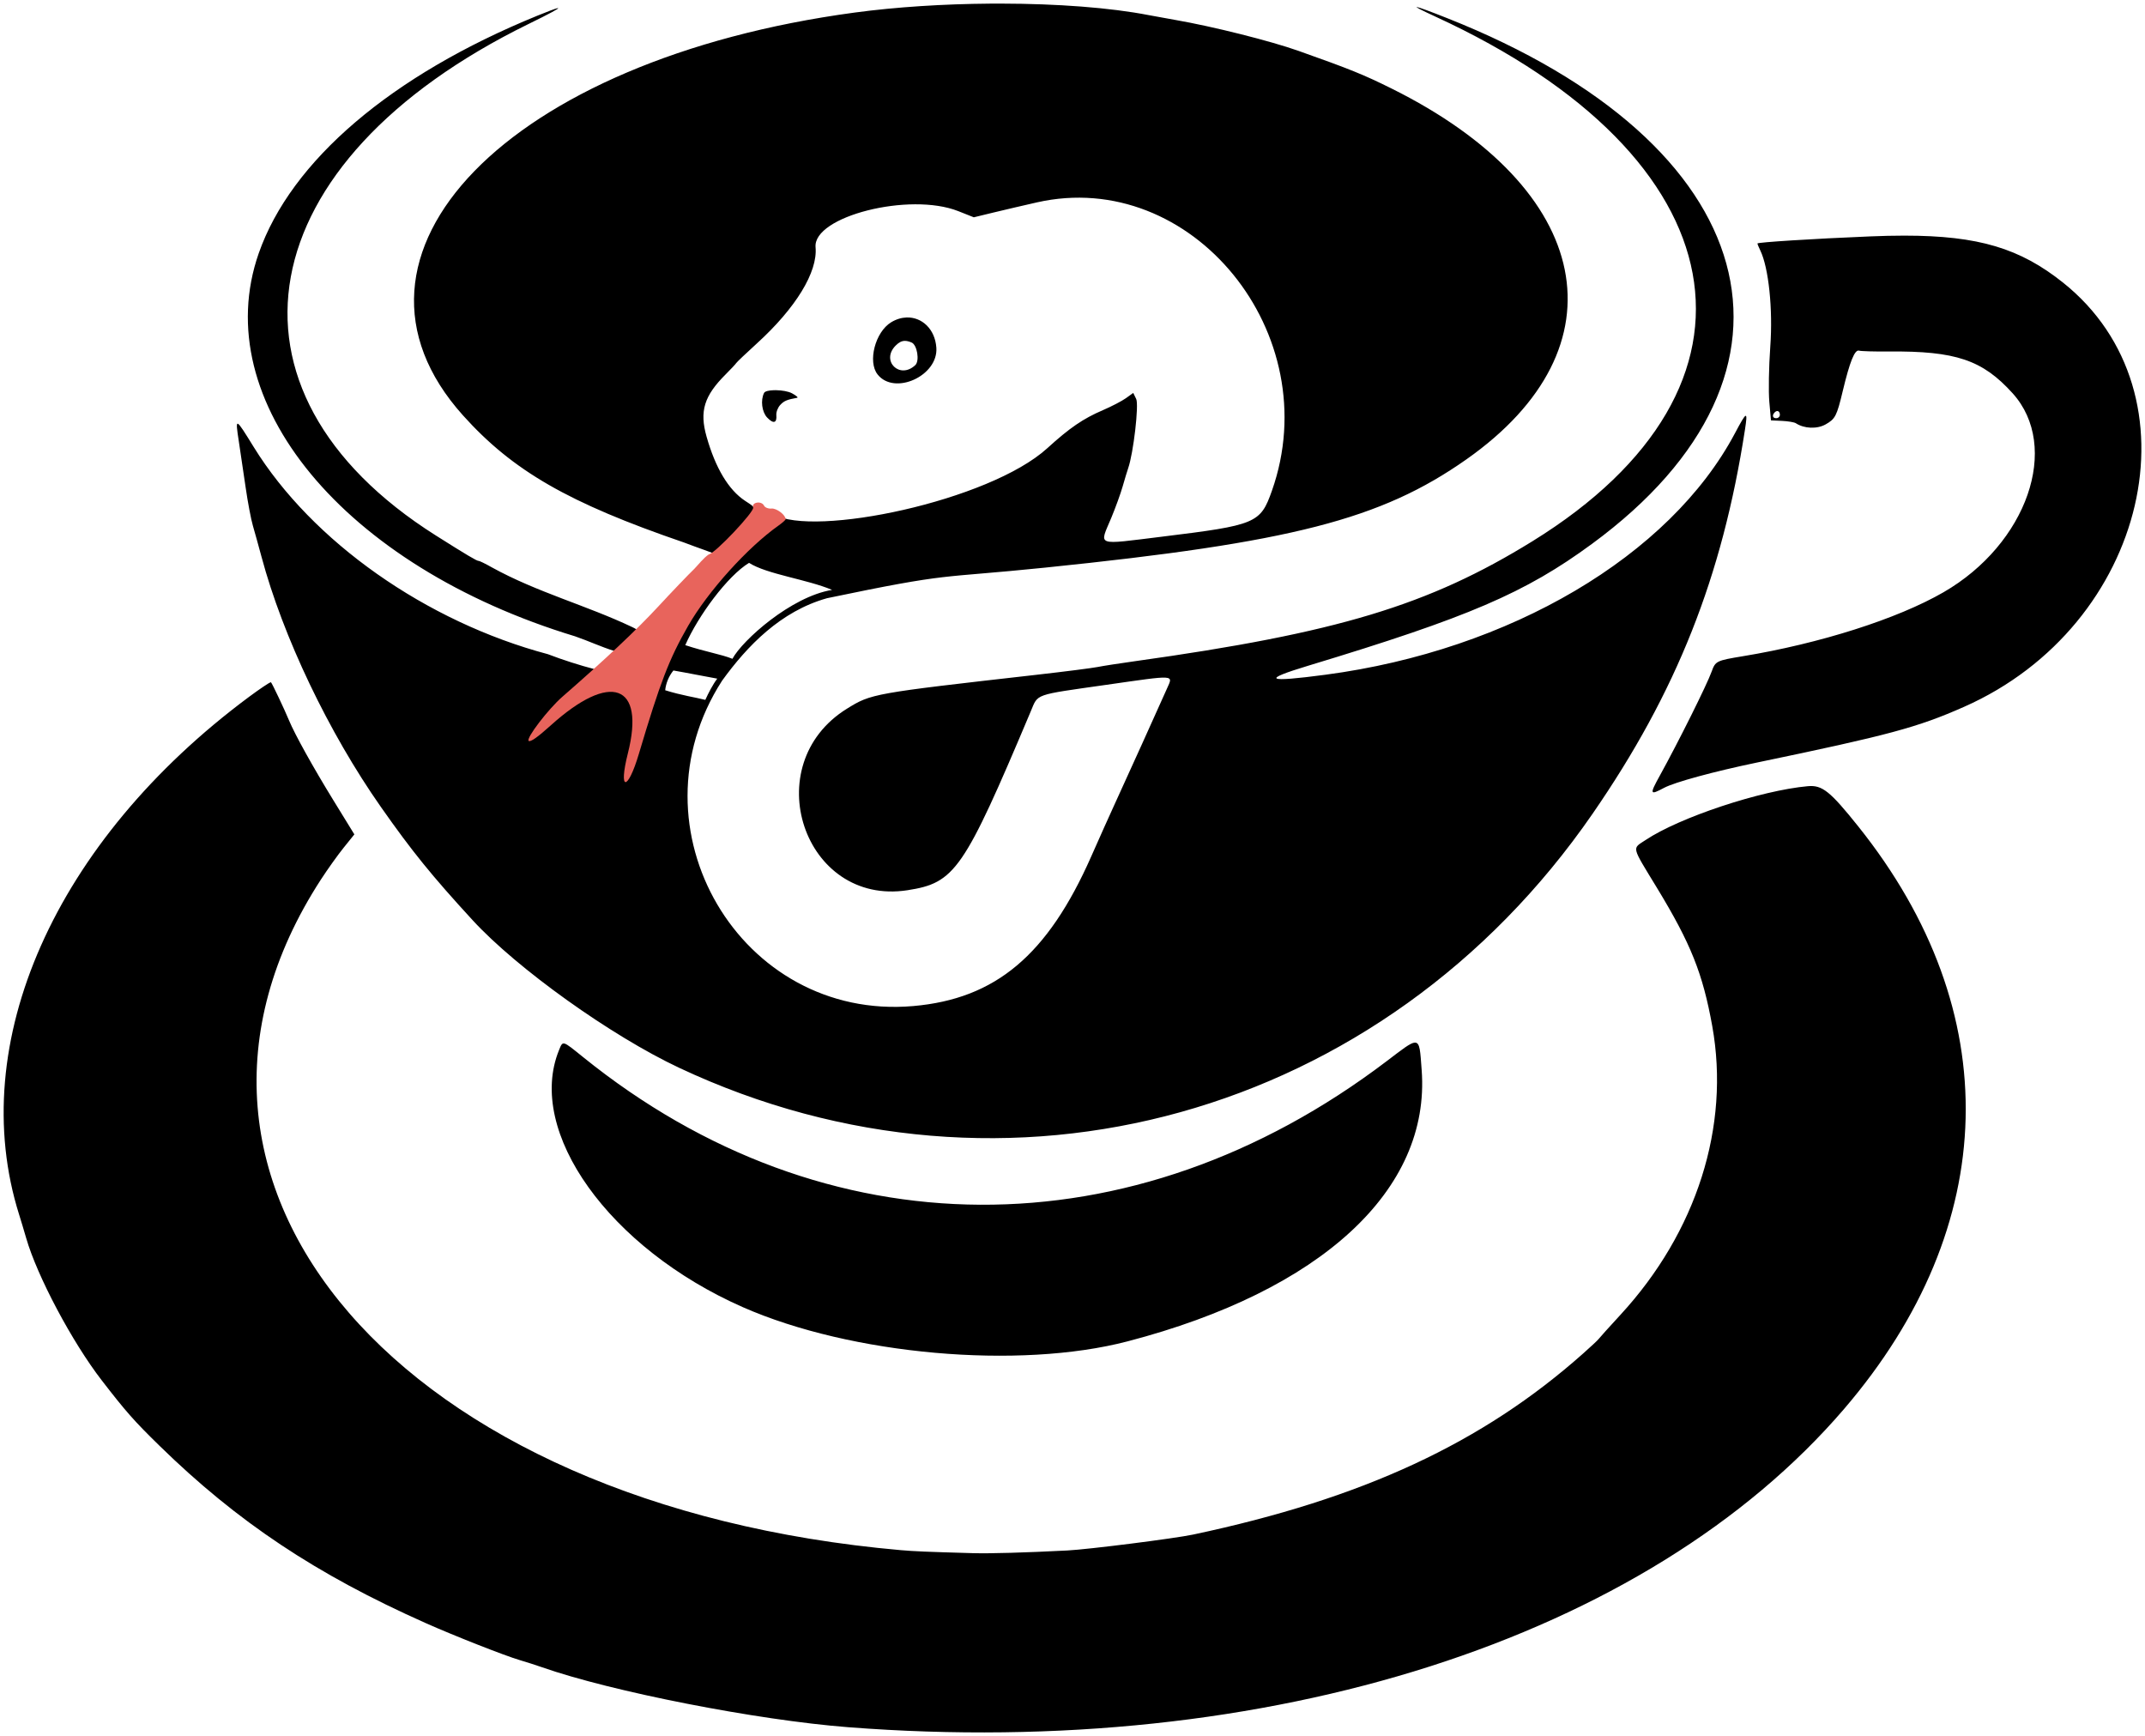 <?xml version="1.0" encoding="UTF-8" standalone="no"?>
<svg xmlns:inkscape="http://www.inkscape.org/namespaces/inkscape" xmlns:sodipodi="http://sodipodi.sourceforge.net/DTD/sodipodi-0.dtd" xmlns="http://www.w3.org/2000/svg" xmlns:svg="http://www.w3.org/2000/svg" id="svg" version="1.1" width="152" height="123" viewBox="0 0 152 123" sodipodi:docname="giteafpy.svg" inkscape:version="1.2.1 (9c6d41e410, 2022-07-14)">
  <defs id="defs15"/>
  
  <g id="svgg" transform="rotate(-5.138,-1084.996,1381.298)">
    <g id="g316" inkscape:label="g316">
      <path id="path0" style="display:inline;fill:#000000" inkscape:label="path0" d="M 189.997 109.326 C 189.735 109.302 189.474 109.279 189.211 109.257 C 185.937 108.987 182.567 108.895 179.583 109.027 C 154.8 110.124 140.186 122.679 149.385 134.97 C 152.554 139.204 156.28 141.816 164.168 145.337 C 165.104 145.798 166.209 146.271 166.363 146.399 C 166.612 146.607 166.602 146.355 168.095 145.145 C 169.982 143.616 169.561 143.433 168.745 142.782 C 167.655 141.912 166.869 140.288 166.44 138.015 C 166.092 136.171 166.522 135.123 168.188 133.735 C 168.589 133.401 168.954 133.074 169 133.009 C 169.046 132.944 169.759 132.38 170.584 131.754 C 173.56 129.497 175.334 127.102 175.334 125.341 C 175.334 123.143 182.323 122.029 185.637 123.698 L 186.693 124.231 L 188.138 124.015 C 188.933 123.897 190.326 123.702 191.233 123.58 C 202.39 122.086 210.909 134.7 205.992 145.431 C 204.977 147.646 204.66 147.746 197.957 147.962 C 193.139 148.117 193.458 148.268 194.49 146.309 C 194.851 145.623 195.304 144.654 195.495 144.156 C 195.686 143.658 195.912 143.101 195.995 142.918 C 196.461 141.893 197.164 138.512 197.002 138.084 L 196.831 137.636 L 196.28 137.961 C 195.977 138.139 195.208 138.454 194.573 138.662 C 193.129 139.133 192.117 139.701 190.416 140.991 C 185.973 144.359 173.34 145.818 170.671 143.918 C 169.539 144.915 160.382 154.937 157.021 153.696 C 156.112 153.376 154.866 152.853 153.863 152.359 C 145.467 149.297 137.934 142.912 134.415 135.875 C 133.295 133.634 133.289 133.631 133.397 135.375 C 133.443 136.131 133.529 137.612 133.586 138.667 C 133.642 139.721 133.763 140.958 133.854 141.417 C 133.944 141.875 134.13 142.886 134.266 143.666 C 135.269 149.44 137.889 156.493 141.107 162.083 C 143.016 165.401 144.262 167.256 146.859 170.649 C 149.693 174.35 155.91 179.696 160.5 182.378 C 182.644 195.32 209.884 190.319 226.578 170.249 C 233.28 162.193 237.232 154.361 239.773 144.105 C 240.102 142.775 240.022 142.797 239.047 144.293 C 233.673 152.542 221.782 158.187 208.613 158.742 C 204.365 158.921 204.022 158.706 207.442 157.998 C 219.094 155.587 223.22 154.239 228.25 151.199 C 245.895 140.536 242.916 124.046 221.384 113.191 C 218.929 111.953 218.585 111.873 220.539 112.994 C 241.222 124.853 242.762 141.285 224.065 150.635 C 216.332 154.502 209.714 155.867 195.251 156.578 C 194.151 156.632 192.949 156.709 192.582 156.75 C 192.216 156.791 190.229 156.866 188.167 156.914 C 176.526 157.185 176.434 157.192 174.621 158.102 C 167.881 161.485 170.317 171.773 177.745 171.296 C 181.147 171.078 181.837 170.249 187.575 159.461 C 188.224 158.241 187.85 158.336 193.068 158.064 C 198.119 157.8 197.86 157.761 197.338 158.709 C 196.844 159.607 193.66 165.235 192.838 166.666 C 192.495 167.261 191.632 168.8 190.922 170.083 C 187.224 176.764 183.272 179.521 177.417 179.507 C 165.122 179.477 158.341 165.134 165.987 155.333 C 167.989 153.032 170.56 150.805 173.916 150.179 C 183.027 149.118 181.718 149.502 189.499 149.405 C 207.06 149.189 213.503 148.138 219.917 144.443 C 231.896 137.542 230.646 126.171 216.988 117.791 C 215.093 116.629 214.195 116.168 210.667 114.548 C 208.755 113.67 204.772 112.28 202.168 111.583 C 201.572 111.424 200.745 111.197 200.332 111.077 C 197.646 110.298 193.92 109.685 189.997 109.326 z M 158.674 106.831 C 158.667 106.83 158.656 106.831 158.641 106.832 C 158.497 106.844 158.007 106.978 157.167 107.235 C 146.481 110.512 138.862 115.911 135.992 122.241 C 131.419 132.324 140.007 144.849 155.894 151.27 C 157.653 152.055 159.603 153.416 160.632 152.626 C 161.486 151.97 160.346 151.192 159.991 150.984 C 156.91 149.164 153.477 147.918 150.461 145.879 C 150.027 145.578 149.621 145.334 149.561 145.334 C 149.442 145.334 148.748 144.833 146.701 143.267 C 131.42 131.573 135.805 115.685 156.5 107.761 C 158.058 107.165 158.787 106.851 158.674 106.831 z M 252.246 131.429 C 251.494 131.361 250.691 131.309 249.833 131.267 C 245.821 131.071 241.833 130.965 241.833 131.052 C 241.833 131.104 241.902 131.329 241.988 131.554 C 242.473 132.83 242.515 135.789 242.085 138.414 C 241.855 139.825 241.667 141.575 241.667 142.301 L 241.666 143.62 L 242.443 143.727 C 242.869 143.785 243.3 143.899 243.401 143.978 C 243.96 144.42 244.862 144.536 245.496 144.251 C 246.214 143.927 246.338 143.733 246.917 142.01 C 247.603 139.972 248.028 139.142 248.324 139.258 C 248.467 139.314 249.408 139.426 250.417 139.507 C 255.143 139.889 256.977 140.695 258.891 143.238 C 261.964 147.32 258.963 153.969 252.749 156.846 C 249.329 158.43 243.715 159.678 238.168 160.086 C 236.295 160.224 236.218 160.253 235.886 160.969 C 235.469 161.869 233.117 165.688 231.564 167.989 C 230.713 169.249 230.732 169.321 231.787 168.874 C 232.571 168.541 235.4 168.037 238.501 167.678 C 248.006 166.577 250.059 166.218 253.473 165.061 C 266.982 160.486 272.27 144.452 263.142 135.74 C 260.345 133.073 257.511 131.903 252.246 131.429 z M 181.315 130.873 C 180.957 130.853 180.573 130.927 180.191 131.115 C 179.006 131.699 178.274 133.747 178.905 134.71 C 179.961 136.323 183.184 135.191 183.222 133.194 C 183.247 131.861 182.39 130.935 181.315 130.873 z M 181.048 132.514 C 181.189 132.527 181.338 132.581 181.51 132.673 C 181.886 132.874 181.969 134.02 181.626 134.29 C 180.435 135.228 179.201 133.769 180.358 132.791 C 180.605 132.583 180.814 132.493 181.048 132.514 z M 171.485 135.163 C 171.138 135.141 170.846 135.18 170.776 135.293 C 170.472 135.785 170.499 136.62 170.835 137.047 C 171.234 137.554 171.501 137.509 171.501 136.933 C 171.501 136.723 171.652 136.414 171.837 136.247 C 172.131 135.981 172.345 135.912 173.083 135.845 C 173.175 135.837 173.024 135.682 172.749 135.5 C 172.502 135.336 172.049 135.219 171.637 135.176 C 171.586 135.171 171.535 135.166 171.485 135.163 z M 242.171 143.001 C 242.266 143.009 242.333 143.098 242.333 143.251 C 242.333 143.388 242.221 143.501 242.083 143.501 C 241.823 143.501 241.752 143.304 241.943 143.112 C 242.015 143.04 242.089 143.003 242.151 143.001 C 242.158 143.001 242.165 143 242.171 143.001 z M 168.637 147.19 C 169.84 148.116 172.609 148.711 174.327 149.625 C 171.394 149.835 167.676 152.61 166.855 153.854 C 166.065 153.453 165.029 153.204 163.614 152.592 C 164.701 150.611 167.03 147.979 168.637 147.19 z M 162.616 154.305 C 163.635 154.576 164.818 154.931 165.658 155.158 C 165.307 155.544 164.935 156.131 164.682 156.581 C 163.996 156.337 163.051 156.12 161.911 155.647 C 161.996 155.181 162.256 154.669 162.616 154.305 z M 134.131 152.579 C 134.128 152.578 134.125 152.579 134.121 152.58 C 134.006 152.595 133.304 152.98 132.491 153.476 C 117.877 162.418 110.261 176.115 112.986 188.554 C 113.07 188.936 113.228 189.7 113.334 190.25 C 113.866 193.005 115.916 197.874 117.765 200.771 C 119.269 203.129 119.798 203.849 121.424 205.75 C 126.436 211.613 131.665 215.818 139.084 219.953 C 141.025 221.035 144.465 222.759 145.49 223.163 C 145.931 223.337 146.619 223.627 147.02 223.81 C 151.761 225.969 161.869 228.909 168.25 229.984 C 197.701 234.946 225.198 228.807 240.559 213.84 C 252.802 201.91 254.527 186.834 245.254 172.832 C 243.479 170.153 242.97 169.668 241.944 169.668 C 238.594 169.67 232.698 171.053 230.158 172.436 C 229.132 172.994 229.091 172.704 230.656 175.891 C 232.691 180.035 233.345 182.22 233.679 185.997 C 234.314 193.184 231.274 200.423 225.368 205.782 C 224.478 206.589 223.713 207.299 223.667 207.358 C 223.621 207.418 223.097 207.826 222.501 208.267 C 214.813 213.957 206.023 217.116 193.808 218.579 C 192.473 218.739 186.316 218.961 184.832 218.903 C 181.824 218.786 179.366 218.636 178.167 218.494 C 174.875 218.104 174.01 217.989 173.083 217.823 C 138.053 211.541 120.488 187.105 136.416 166.813 C 136.947 166.136 137.76 165.192 138.221 164.714 L 139.058 163.846 L 137.791 161.299 C 136.571 158.847 135.49 156.41 135.174 155.398 C 134.918 154.579 134.209 152.653 134.137 152.581 C 134.136 152.58 134.134 152.579 134.131 152.579 z M 212.573 185.268 C 212.254 185.262 211.638 185.673 210.467 186.406 C 191.319 198.399 169.62 196.334 153.787 181.012 C 152.414 179.684 152.474 179.707 152.13 180.375 C 149.274 185.916 154.427 194.678 163.478 199.675 C 170.817 203.727 182.561 205.842 190.418 204.527 C 204.411 202.186 212.765 195.763 212.891 187.25 C 212.911 185.921 212.954 185.31 212.603 185.271 C 212.593 185.27 212.584 185.268 212.573 185.268 z "/>
      <path id="path8" d="m 169.279,143.31 c 0.078,0.299 -3.008,3.023 -3.426,3.023 -0.416,0.237 -0.789,0.649 -1.1,0.917 -0.457,0.367 -1.732,1.479 -2.833,2.472 -1.685,1.517 -3.998,3.332 -7.308,5.732 -1.08,0.783 -2.848,2.71 -2.659,2.899 0.113,0.113 0.653,-0.197 1.649,-0.946 4.574,-3.44 6.953,-2.333 5.274,2.455 -0.922,2.63 -0.264,2.713 0.776,0.099 1.954,-4.908 2.732,-6.491 4.285,-8.711 1.613,-2.306 4.689,-5.157 7.021,-6.508 0.298,-0.173 0.542,-0.356 0.542,-0.408 0,-0.316 -0.579,-0.834 -0.931,-0.834 -0.227,0 -0.456,-0.113 -0.509,-0.25 -0.148,-0.385 -0.883,-0.329 -0.781,0.06" stroke="none" fill="#e8645c" fill-rule="evenodd" style="display:inline" sodipodi:nodetypes="cccccscccccsscc"/>
    </g>
  </g>
<script xmlns=""/></svg>